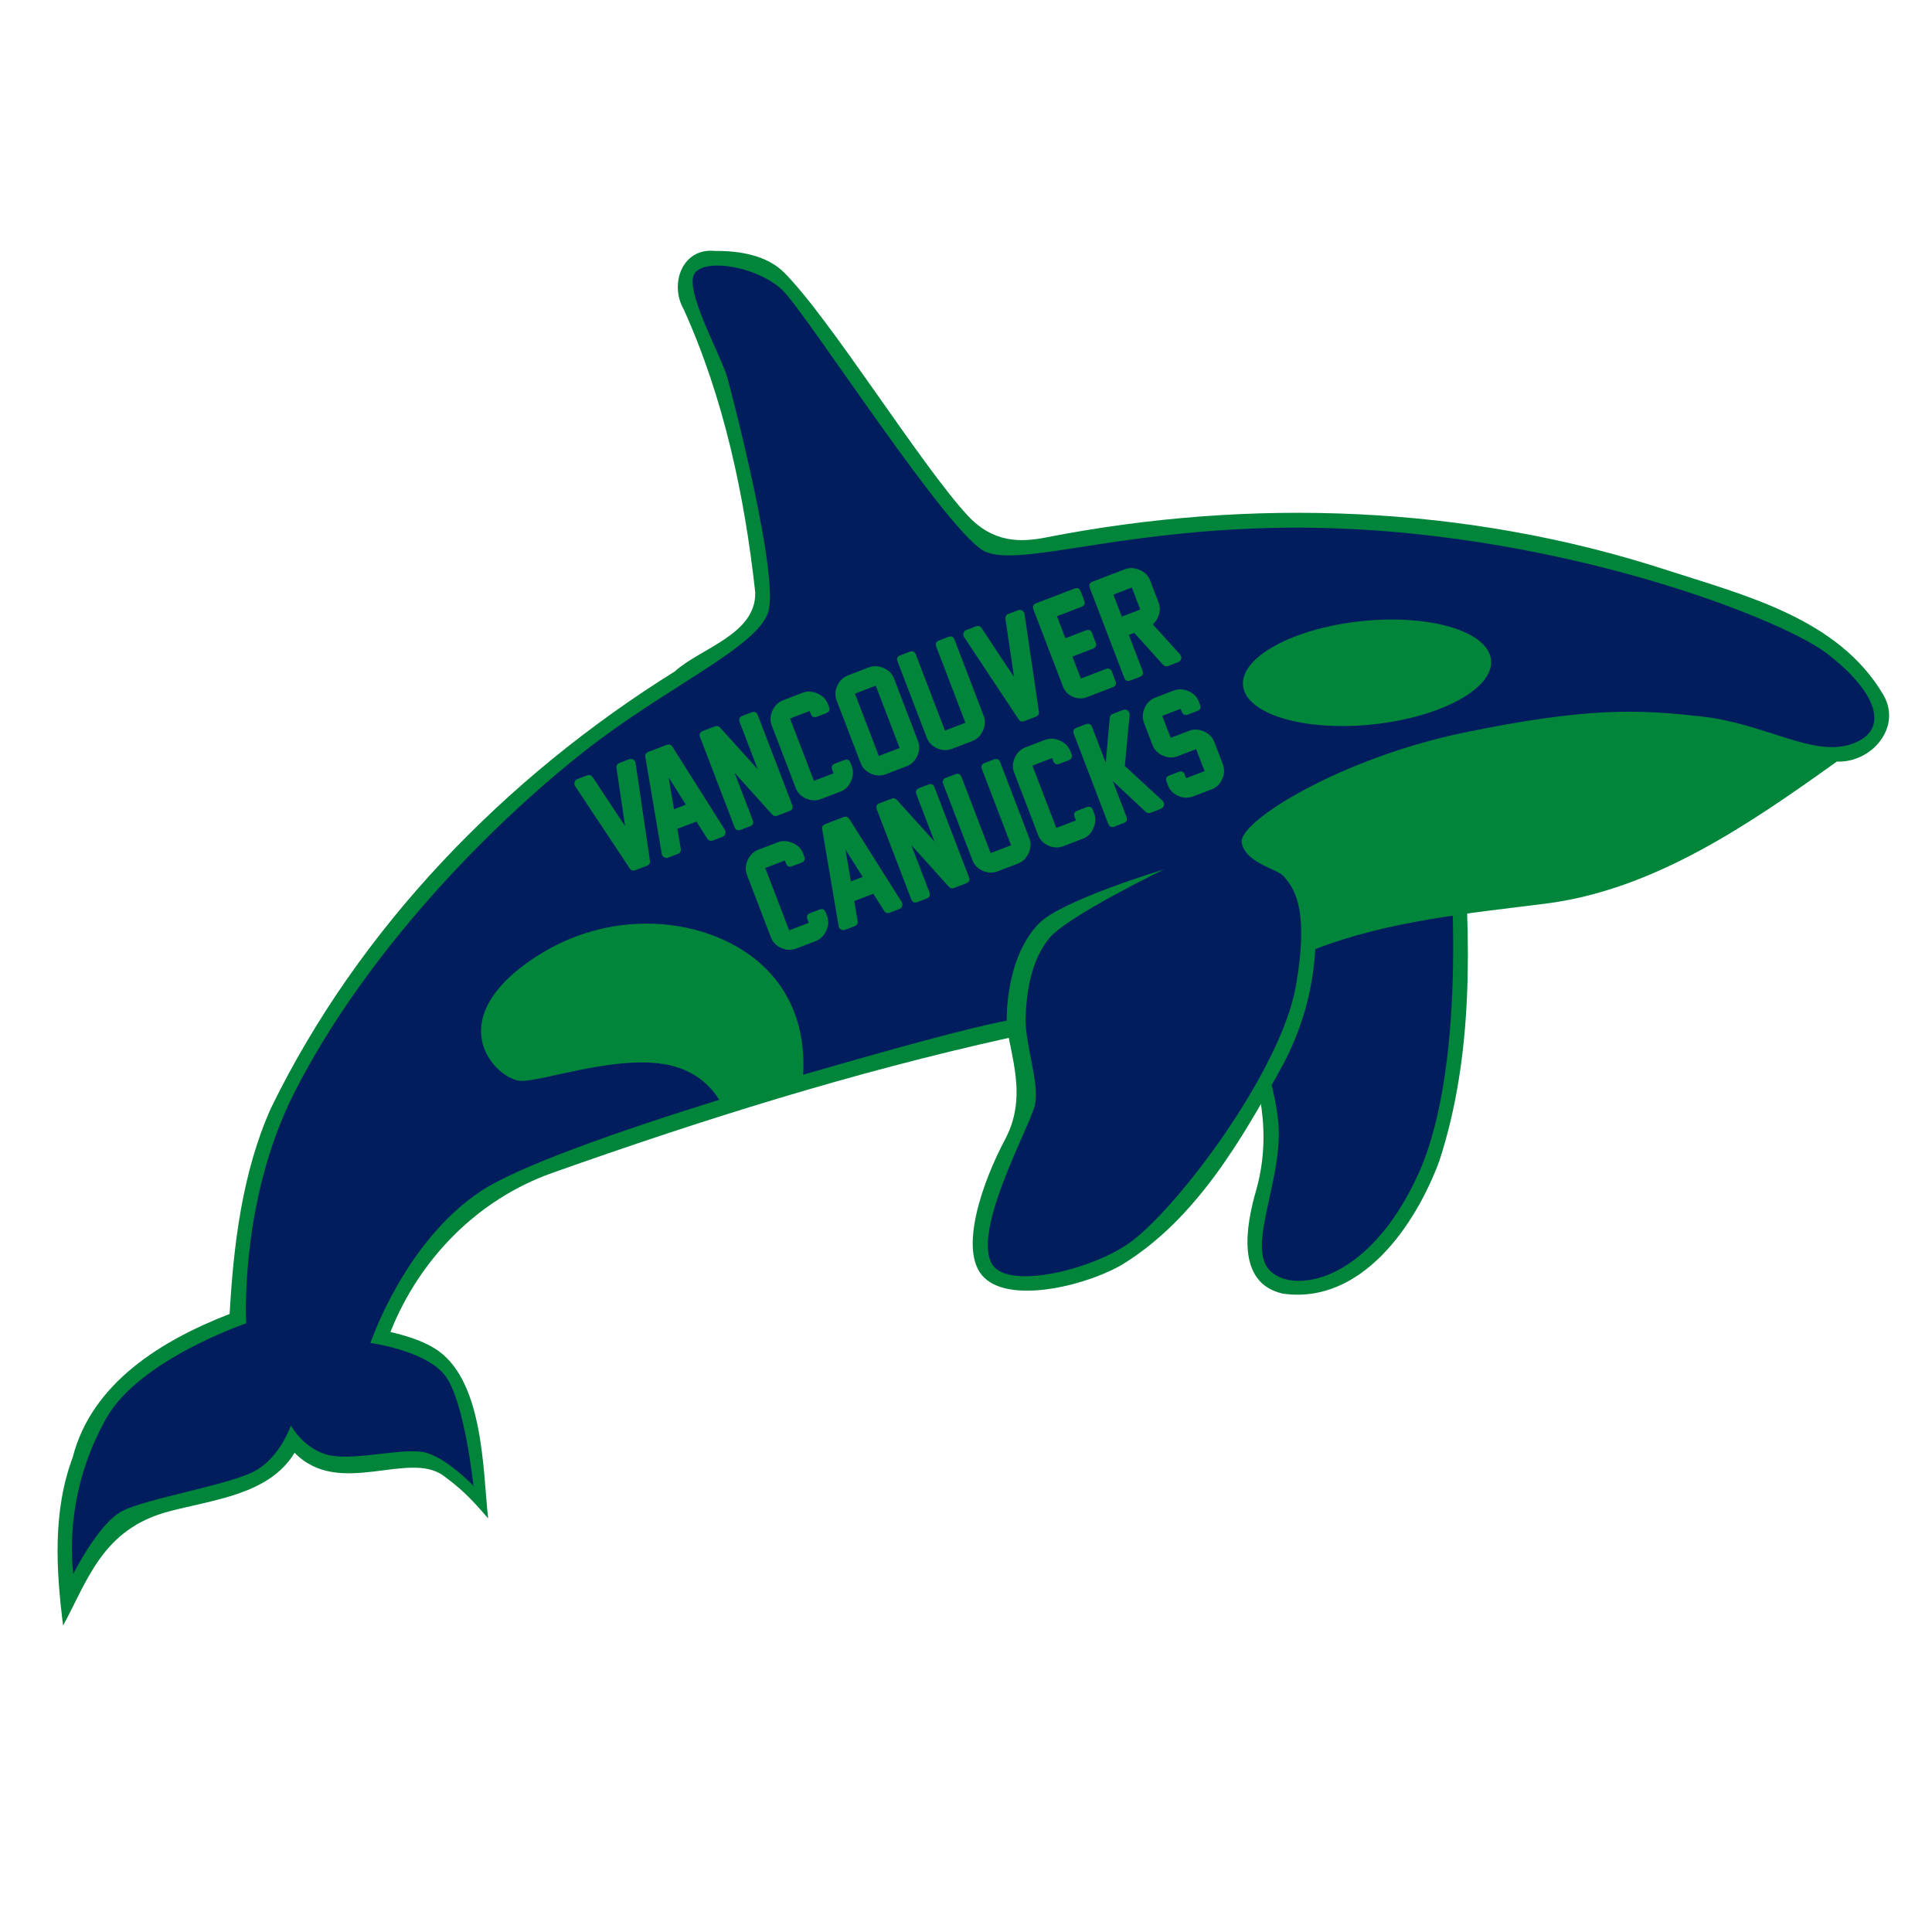 <?xml version="1.0" encoding="UTF-8" standalone="no"?>
<!-- Created with Inkscape (http://www.inkscape.org/) -->

<svg
   xmlns:dc="http://purl.org/dc/elements/1.1/"
   xmlns:cc="http://creativecommons.org/ns#"
   xmlns:rdf="http://www.w3.org/1999/02/22-rdf-syntax-ns#"
   xmlns:svg="http://www.w3.org/2000/svg"
   xmlns="http://www.w3.org/2000/svg"
   xmlns:sodipodi="http://sodipodi.sourceforge.net/DTD/sodipodi-0.dtd"
   xmlns:inkscape="http://www.inkscape.org/namespaces/inkscape"
   width="1000"
   height="1000"
   viewBox="0 0 264.583 264.583"
   version="1.1"
   id="svg8"
   inkscape:version="0.92.3 (2405546, 2018-03-11)"
   sodipodi:docname="van-road.svg">
  <defs
     id="defs2" />
  <sodipodi:namedview
     id="base"
     pagecolor="#ffffff"
     bordercolor="#666666"
     borderopacity="1.0"
     inkscape:pageopacity="0.0"
     inkscape:pageshadow="2"
     inkscape:zoom="1"
     inkscape:cx="299.27993"
     inkscape:cy="536.15608"
     inkscape:document-units="mm"
     inkscape:current-layer="layer1"
     showgrid="false"
     units="px"
     inkscape:window-width="1920"
     inkscape:window-height="1029"
     inkscape:window-x="1920"
     inkscape:window-y="0"
     inkscape:window-maximized="1"
     inkscape:snap-global="false" />
  <g
     inkscape:label="Layer 1"
     inkscape:groupmode="layer"
     id="layer1"
     transform="translate(0,-32.417)">
    <rect
       style="opacity:1;fill:#ffffff;fill-opacity:1;stroke:none;stroke-width:0.529;stroke-linecap:butt;stroke-linejoin:round;stroke-miterlimit:4;stroke-dasharray:none;stroke-opacity:1;paint-order:normal"
       id="rect914"
       width="291.12"
       height="286.082"
       x="-13.015"
       y="21.779" />
    <path
       style="fill:#00853b;fill-opacity:1;stroke:none;stroke-width:5.292;stroke-linecap:butt;stroke-linejoin:miter;stroke-miterlimit:4;stroke-dasharray:none;stroke-opacity:1"
       d="m 198.076,146.391 c -13.125,2.543 -26.25,5.089 -39.375,7.631 7.291,12.266 17.597,26.228 13.332,41.378 -1.36,4.707 -2.906,12.759 3.683,14.183 10.725,1.485 18.133,-9.35 21.4,-18.18 4.756,-14.601 4.289,-30.306 3.146,-45.436 -0.729,0.141 -1.458,0.283 -2.188,0.424 z"
       id="path912"
       inkscape:connector-curvature="0" />
    <path
       inkscape:connector-curvature="0"
       id="path964"
       d="m 170.3,169.675 c 0,0 3.957,8.725 4.746,16.318 0.789,7.593 -4.234,16.764 -1.312,20.237 2.923,3.473 13.65,2.236 20.582,-13.225 6.932,-15.461 4.141,-44.651 4.141,-44.651 l -36.589,7.093 z"
       style="fill:#011d5e;fill-opacity:1;stroke:none;stroke-width:5.292;stroke-linecap:butt;stroke-linejoin:miter;stroke-miterlimit:4;stroke-dasharray:none;stroke-opacity:1" />
    <path
       style="fill:#00853b;fill-opacity:1;stroke:none;stroke-width:5.292;stroke-linecap:butt;stroke-linejoin:miter;stroke-miterlimit:4;stroke-dasharray:none;stroke-opacity:1"
       d="m 97.926,66.785 c -4.495,-0.487 -6.276,4.537 -4.305,7.969 5.535,12.232 8.342,25.536 9.809,38.785 0.129,5.782 -7.51,7.628 -11.037,10.842 -23.235,14.483 -43.228,35.067 -55.279,59.777 -3.96,8.817 -5.147,18.9 -5.666,28.199 -9.192,3.569 -18.864,9.383 -21.492,19.639 -2.755,7.367 -2.283,15.382 -1.316,23.035 3.382,-6.182 5.371,-13.249 14.553,-15.646 6.195,-1.617 13.735,-2.346 17.15,-8.016 6.094,6.249 15.624,-0.406 20.425,3.17 2.234,1.664 3.517,2.821 6.08,5.817 -0.736,-6.624 -0.588,-19.26 -7.43,-23.344 -1.821,-1.087 -3.882,-1.687 -5.951,-2.18 3.958,-9.974 11.889,-18.147 22.172,-21.791 20.692,-7.332 41.078,-13.737 62.511,-18.491 0.966,4.756 2.041,9.143 -0.546,13.985 -2.838,5.311 -6.566,15.267 -2.807,18.865 3.901,3.733 14.684,0.833 19.176,-1.982 9.812,-6.15 15.993,-16.778 21.494,-26.77 2.742,-4.98 4.356,-10.558 4.651,-16.253 10.006,-3.866 20.851,-4.88 31.537,-6.229 14.886,-1.878 27.978,-10.929 39.898,-19.455 4.724,0.212 8.986,-4.697 6.35,-9.168 -6.182,-10.484 -19.009,-13.599 -29.744,-17.088 -27.306,-8.874 -56.813,-9.951 -84.959,-4.428 -3.319,0.651 -7.14,0.806 -10.666,-2.994 -6.444,-6.944 -18.855,-27.02 -25.166,-33.307 -2.358,-2.349 -6.102,-2.98 -9.439,-2.941 z"
       id="path880"
       inkscape:connector-curvature="0"
       sodipodi:nodetypes="ccccccccscscscscsssscscsssssc" />
    <path
       sodipodi:nodetypes="sscscccccscccscscsccccsccscsccssccsscccsscsccccc"
       style="fill:#011d5e;fill-opacity:1;stroke:none;stroke-width:5.292;stroke-linecap:butt;stroke-linejoin:miter;stroke-miterlimit:4;stroke-dasharray:none;stroke-opacity:1"
       d="m 97.304,68.836 c -0.947,0.117 -1.703,0.422 -2.124,0.94 -1.682,2.07 3.594,11.341 4.425,14.356 0.831,3.015 7.155,27.338 5.585,32.153 -1.57,4.815 -13.962,10.219 -25.111,18.977 -13.397,10.523 -30.248,27.97 -39.808,46.863 -7.517,14.857 -6.556,31.52 -6.556,31.52 0,0 -14.664,4.97 -19.175,13.019 -4.511,8.049 -5.079,15.861 -4.512,21.315 0,0 3.422,-6.902 6.694,-8.621 3.272,-1.718 14.806,-3.606 18.23,-5.513 3.424,-1.906 4.877,-6.192 4.877,-6.192 0,0 1.908,3.419 5.428,4.087 3.52,0.668 9.728,-1.011 12.718,-0.461 2.99,0.551 6.864,4.628 6.864,4.628 0,0 -1.24,-11.931 -4.002,-15.262 -2.761,-3.331 -10.106,-4.309 -10.106,-4.309 0,0 4.656,-13.884 15.157,-20.823 4.974,-3.287 18.442,-8.086 32.607,-12.479 -1.124,-1.805 -3.053,-3.753 -6.33,-4.627 -6.9,-1.841 -17.594,2.072 -20.769,2.037 -3.175,-0.035 -11.039,-7.624 0.76,-16.159 11.799,-8.536 26.573,-6.051 33.325,1.409 4.284,4.732 4.735,10.394 4.495,13.907 11.748,-3.391 22.768,-6.463 27.892,-7.407 0,0 -0.257,-8.666 4.504,-13.396 3.149,-3.128 17.022,-7.317 17.022,-7.317 0,0 -13.263,6.418 -15.71,9.429 -2.447,3.011 -3.093,7.17 -3.233,10.802 -0.14,3.632 1.981,9.097 1.258,12.101 -0.723,3.004 -8.795,17.453 -5.748,21.874 2.306,3.346 13.742,0.61 18.93,-3.215 6.467,-4.769 20.485,-23.364 22.559,-34.95 2.073,-11.586 -0.752,-13.877 -1.559,-14.999 -0.807,-1.122 -5.368,-1.854 -5.84,-4.734 -0.472,-2.88 13.631,-11.582 30.52,-15.06 16.889,-3.478 23.822,-3.165 32.55,-2.178 8.728,0.988 15.251,5.651 20.57,3.72 5.319,-1.931 3.216,-7.226 -3.53,-12.382 -6.746,-5.156 -40.848,-18.257 -76.996,-17.15 -21.151,0.648 -33.273,5.182 -38.129,3.275 -4.856,-1.907 -24.624,-32.758 -27.879,-35.865 -2.442,-2.33 -7.012,-3.664 -9.854,-3.312 z m 89.175,48.646 c 9.378,-0.975 17.31,1.402 17.716,5.308 0.406,3.906 -6.868,7.863 -16.246,8.838 -9.378,0.975 -17.31,-1.402 -17.716,-5.308 -0.406,-3.906 6.867,-7.863 16.245,-8.838 z"
       id="path901"
       inkscape:connector-curvature="0" />
    <g
       aria-label="VANCOUVER"
       transform="matrix(0.441,-0.169,0.169,0.441,45.29,60.063)"
       style="font-style:normal;font-weight:normal;font-size:40px;line-height:1.25;font-family:sans-serif;letter-spacing:0px;word-spacing:0px;fill:#00853b;fill-opacity:1;stroke:none;stroke-width:0.56"
       id="flowRoot997">
      <path
         d="m 14.939,199.584 q 1.191,-5.391 1.914,-8.594 0.723,-3.203 1.777,-8.008 0.254,-1.094 1.387,-1.094 h 2.93 q 0.684,0 1.094,0.527 0.41,0.547 0.273,1.172 l -6.23,27.91 q -0.234,1.074 -1.367,1.074 h -3.574 q -1.133,0 -1.348,-1.074 L 5.564,183.588 q -0.156,-0.625 0.273,-1.172 0.41,-0.527 1.094,-0.527 h 2.93 q 1.113,0 1.387,1.094 1.055,4.805 1.758,8.008 0.703,3.203 1.934,8.594 z"
         style="font-style:normal;font-variant:normal;font-weight:normal;font-stretch:normal;font-family:'New Athletic M54';-inkscape-font-specification:'New Athletic M54';fill:#00853b;stroke-width:0.56;fill-opacity:1"
         id="path1028" />
      <path
         d="m 35.877,211.44 -1.133,-5.703 h -5.938 l -1.133,5.703 q -0.234,1.133 -1.387,1.133 h -2.91 q -0.684,0 -1.094,-0.508 -0.43,-0.488 -0.293,-1.172 l 5.586,-27.871 q 0.215,-1.133 1.367,-1.133 h 5.664 q 1.152,0 1.387,1.133 l 5.566,27.871 q 0.117,0.684 -0.293,1.172 -0.43,0.508 -1.074,0.508 h -2.93 q -1.172,0 -1.387,-1.133 z m -2.266,-11.367 -1.836,-9.18 -1.836,9.18 z"
         style="font-style:normal;font-variant:normal;font-weight:normal;font-stretch:normal;font-family:'New Athletic M54';-inkscape-font-specification:'New Athletic M54';fill:#00853b;stroke-width:0.56;fill-opacity:1"
         id="path1030" />
      <path
         d="m 55.955,211.674 -5.84,-15.176 v 14.668 q 0,1.406 -1.406,1.406 h -2.832 q -1.406,0 -1.406,-1.406 v -27.871 q 0,-1.406 1.406,-1.406 h 3.711 q 0.938,0 1.309,0.898 l 5.859,15.195 v -14.688 q 0,-1.406 1.406,-1.406 h 2.812 q 1.406,0 1.406,1.406 V 211.147 q 0,1.387 -1.387,1.387 l -3.711,0.019 q -0.977,0.019 -1.328,-0.879 z"
         style="font-style:normal;font-variant:normal;font-weight:normal;font-stretch:normal;font-family:'New Athletic M54';-inkscape-font-specification:'New Athletic M54';fill:#00853b;stroke-width:0.56;fill-opacity:1"
         id="path1032" />
      <path
         d="m 80.33,211.245 q -1.504,1.328 -3.535,1.328 h -6.035 q -2.246,0 -3.965,-1.68 -1.699,-1.699 -1.699,-3.965 v -19.395 q 0,-2.246 1.719,-3.945 1.719,-1.699 3.965,-1.699 h 5.996 q 2.246,0 3.984,1.719 1.758,1.719 1.758,3.965 v 0.898 q 0,1.387 -1.406,1.387 h -2.871 q -1.387,0 -1.387,-1.387 v -0.918 h -6.094 v 19.355 h 6.094 v -1.074 q 0,-1.406 1.387,-1.406 h 2.871 q 1.406,0 1.406,1.406 v 1.074 q 0,2.461 -2.188,4.336 z"
         style="font-style:normal;font-variant:normal;font-weight:normal;font-stretch:normal;font-family:'New Athletic M54';-inkscape-font-specification:'New Athletic M54';fill:#00853b;stroke-width:0.56;fill-opacity:1"
         id="path1034" />
      <path
         d="m 97.381,212.573 h -6.465 q -2.266,0 -3.965,-1.68 -1.699,-1.68 -1.699,-3.945 v -19.414 q 0,-2.246 1.699,-3.945 1.719,-1.699 3.965,-1.699 h 6.445 q 2.246,0 3.965,1.699 1.738,1.699 1.738,3.965 v 19.375 q 0,2.266 -1.738,3.965 -1.719,1.68 -3.945,1.68 z m 0,-5.664 v -19.355 h -6.465 v 19.355 z"
         style="font-style:normal;font-variant:normal;font-weight:normal;font-stretch:normal;font-family:'New Athletic M54';-inkscape-font-specification:'New Athletic M54';fill:#00853b;stroke-width:0.56;fill-opacity:1"
         id="path1036" />
      <path
         d="m 117.732,212.573 h -6.25 q -2.266,0 -3.984,-1.68 -1.699,-1.699 -1.699,-3.965 v -23.633 q 0,-1.406 1.406,-1.406 h 2.852 q 1.406,0 1.406,1.406 v 23.613 h 6.348 v -23.613 q 0,-1.406 1.387,-1.406 h 2.871 q 1.406,0 1.406,1.406 v 23.594 q 0,2.285 -1.758,3.984 -1.738,1.699 -3.984,1.699 z"
         style="font-style:normal;font-variant:normal;font-weight:normal;font-stretch:normal;font-family:'New Athletic M54';-inkscape-font-specification:'New Athletic M54';fill:#00853b;stroke-width:0.56;fill-opacity:1"
         id="path1038" />
      <path
         d="m 135.721,199.584 q 1.191,-5.391 1.914,-8.594 0.723,-3.203 1.777,-8.008 0.254,-1.094 1.387,-1.094 h 2.93 q 0.684,0 1.094,0.527 0.41,0.547 0.273,1.172 l -6.23,27.91 q -0.234,1.074 -1.367,1.074 h -3.574 q -1.133,0 -1.348,-1.074 l -6.23,-27.91 q -0.156,-0.625 0.273,-1.172 0.41,-0.527 1.094,-0.527 h 2.93 q 1.113,0 1.387,1.094 1.055,4.805 1.758,8.008 0.703,3.203 1.934,8.594 z"
         style="font-style:normal;font-variant:normal;font-weight:normal;font-stretch:normal;font-family:'New Athletic M54';-inkscape-font-specification:'New Athletic M54';fill:#00853b;stroke-width:0.56;fill-opacity:1"
         id="path1040" />
      <path
         d="m 161.365,212.573 h -7.988 q -2.227,0 -3.809,-1.582 -1.582,-1.582 -1.582,-3.809 v -23.887 q 0,-1.406 1.406,-1.406 h 11.855 q 1.406,0 1.406,1.406 v 2.871 q 0,1.387 -1.406,1.387 h -7.598 v 6.836 h 6.348 q 1.406,0 1.406,1.406 v 2.871 q 0,1.406 -1.406,1.406 h -6.348 v 6.836 h 7.715 q 1.406,0 1.406,1.406 v 2.852 q 0,1.406 -1.406,1.406 z"
         style="font-style:normal;font-variant:normal;font-weight:normal;font-stretch:normal;font-family:'New Athletic M54';-inkscape-font-specification:'New Athletic M54';fill:#00853b;stroke-width:0.56;fill-opacity:1"
         id="path1042" />
      <path
         d="m 181.697,212.573 h -3.066 q -0.938,0 -1.289,-0.898 l -4.492,-11.602 h -1.68 v 11.094 q 0,1.406 -1.406,1.406 h -2.871 q -1.406,0 -1.406,-1.406 v -27.871 q 0,-1.406 1.406,-1.406 h 9.98 q 2.246,0 3.984,1.719 1.738,1.699 1.738,3.965 v 6.797 q 0,1.797 -1.113,3.262 -1.113,1.465 -2.734,2.07 l 4.258,10.957 q 0.273,0.723 -0.137,1.309 -0.43,0.605 -1.172,0.605 z m -4.785,-18.184 v -6.836 h -5.742 v 6.836 z"
         style="font-style:normal;font-variant:normal;font-weight:normal;font-stretch:normal;font-family:'New Athletic M54';-inkscape-font-specification:'New Athletic M54';fill:#00853b;stroke-width:0.56;fill-opacity:1"
         id="path1044" />
    </g>
    <g
       aria-label="CANUCKS"
       transform="matrix(0.441,-0.169,0.169,0.441,68.219,70.448)"
       style="font-style:normal;font-weight:normal;font-size:40px;line-height:1.25;font-family:sans-serif;letter-spacing:0px;word-spacing:0px;fill:#00853b;fill-opacity:1;stroke:none;stroke-width:0.56"
       id="flowRoot1011">
      <path
         d="m 20.643,211.245 q -1.504,1.328 -3.535,1.328 h -6.035 q -2.246,0 -3.965,-1.68 -1.699,-1.699 -1.699,-3.965 v -19.395 q 0,-2.246 1.719,-3.945 1.719,-1.699 3.965,-1.699 h 5.996 q 2.246,0 3.984,1.719 1.758,1.719 1.758,3.965 v 0.898 q 0,1.387 -1.406,1.387 h -2.871 q -1.387,0 -1.387,-1.387 v -0.918 h -6.094 v 19.355 h 6.094 v -1.074 q 0,-1.406 1.387,-1.406 h 2.871 q 1.406,0 1.406,1.406 v 1.074 q 0,2.461 -2.188,4.336 z"
         style="font-style:normal;font-variant:normal;font-weight:normal;font-stretch:normal;font-family:'New Athletic M54';-inkscape-font-specification:'New Athletic M54';fill:#00853b;stroke-width:0.56;fill-opacity:1"
         id="path1013" />
      <path
         d="m 38.807,211.44 -1.133,-5.703 h -5.938 l -1.133,5.703 q -0.234,1.133 -1.387,1.133 h -2.91 q -0.684,0 -1.094,-0.508 -0.43,-0.488 -0.293,-1.172 l 5.586,-27.871 q 0.215,-1.133 1.367,-1.133 h 5.664 q 1.152,0 1.387,1.133 l 5.566,27.871 q 0.117,0.684 -0.293,1.172 -0.43,0.508 -1.074,0.508 h -2.93 q -1.172,0 -1.387,-1.133 z m -2.266,-11.367 -1.836,-9.18 -1.836,9.18 z"
         style="font-style:normal;font-variant:normal;font-weight:normal;font-stretch:normal;font-family:'New Athletic M54';-inkscape-font-specification:'New Athletic M54';fill:#00853b;stroke-width:0.56;fill-opacity:1"
         id="path1015" />
      <path
         d="m 58.846,211.674 -5.84,-15.176 v 14.668 q 0,1.406 -1.406,1.406 h -2.832 q -1.406,0 -1.406,-1.406 v -27.871 q 0,-1.406 1.406,-1.406 h 3.711 q 0.938,0 1.309,0.898 l 5.859,15.195 v -14.688 q 0,-1.406 1.406,-1.406 h 2.812 q 1.406,0 1.406,1.406 V 211.147 q 0,1.387 -1.387,1.387 l -3.711,0.019 q -0.977,0.019 -1.328,-0.879 z"
         style="font-style:normal;font-variant:normal;font-weight:normal;font-stretch:normal;font-family:'New Athletic M54';-inkscape-font-specification:'New Athletic M54';fill:#00853b;stroke-width:0.56;fill-opacity:1"
         id="path1017" />
      <path
         d="m 79.92,212.573 h -6.25 q -2.266,0 -3.984,-1.68 -1.699,-1.699 -1.699,-3.965 v -23.633 q 0,-1.406 1.406,-1.406 h 2.852 q 1.406,0 1.406,1.406 v 23.613 h 6.348 v -23.613 q 0,-1.406 1.387,-1.406 h 2.871 q 1.406,0 1.406,1.406 v 23.594 q 0,2.285 -1.758,3.984 -1.738,1.699 -3.984,1.699 z"
         style="font-style:normal;font-variant:normal;font-weight:normal;font-stretch:normal;font-family:'New Athletic M54';-inkscape-font-specification:'New Athletic M54';fill:#00853b;stroke-width:0.56;fill-opacity:1"
         id="path1019" />
      <path
         d="m 103.611,211.245 q -1.504,1.328 -3.535,1.328 h -6.035 q -2.246,0 -3.965,-1.68 -1.699,-1.699 -1.699,-3.965 v -19.395 q 0,-2.246 1.719,-3.945 1.719,-1.699 3.965,-1.699 h 5.996 q 2.246,0 3.984,1.719 1.758,1.719 1.758,3.965 v 0.898 q 0,1.387 -1.406,1.387 h -2.871 q -1.387,0 -1.387,-1.387 v -0.918 h -6.094 v 19.355 h 6.094 v -1.074 q 0,-1.406 1.387,-1.406 h 2.871 q 1.406,0 1.406,1.406 v 1.074 q 0,2.461 -2.188,4.336 z"
         style="font-style:normal;font-variant:normal;font-weight:normal;font-stretch:normal;font-family:'New Athletic M54';-inkscape-font-specification:'New Athletic M54';fill:#00853b;stroke-width:0.56;fill-opacity:1"
         id="path1021" />
      <path
         d="m 125.604,183.92 -6.582,13.32 6.582,13.301 q 0.332,0.684 -0.059,1.367 -0.41,0.664 -1.191,0.664 h -3.184 q -0.918,0 -1.27,-0.801 l -5.703,-11.699 v 11.094 q 0,1.406 -1.406,1.406 h -2.871 q -1.387,0 -1.387,-1.406 v -27.871 q 0,-1.406 1.387,-1.406 h 2.871 q 1.406,0 1.406,1.406 v 11.094 l 5.703,-11.699 q 0.391,-0.801 1.27,-0.801 h 3.184 q 0.762,0 1.191,0.664 0.391,0.703 0.059,1.367 z"
         style="font-style:normal;font-variant:normal;font-weight:normal;font-stretch:normal;font-family:'New Athletic M54';-inkscape-font-specification:'New Athletic M54';fill:#00853b;stroke-width:0.56;fill-opacity:1"
         id="path1023" />
      <path
         d="m 140.076,212.573 h -5.703 q -2.266,0 -3.984,-1.68 -1.699,-1.699 -1.699,-3.984 v -1.074 q 0,-1.406 1.387,-1.406 h 2.871 q 1.406,0 1.406,1.406 v 1.074 h 5.723 v -6.836 h -5.703 q -2.266,0 -3.984,-1.699 -1.699,-1.699 -1.699,-3.965 v -6.855 q 0,-2.246 1.699,-3.945 1.719,-1.719 3.984,-1.719 h 5.703 q 2.246,0 3.945,1.699 1.719,1.699 1.719,3.945 v 0.938 q 0,1.387 -1.387,1.387 h -2.871 q -1.406,0 -1.406,-1.387 v -0.918 h -5.723 v 6.836 h 5.723 q 2.246,0 3.945,1.699 1.719,1.699 1.719,3.945 v 6.895 q 0,2.285 -1.719,3.965 -1.699,1.68 -3.945,1.68 z"
         style="font-style:normal;font-variant:normal;font-weight:normal;font-stretch:normal;font-family:'New Athletic M54';-inkscape-font-specification:'New Athletic M54';fill:#00853b;stroke-width:0.56;fill-opacity:1"
         id="path1025" />
    </g>
  </g>
</svg>

